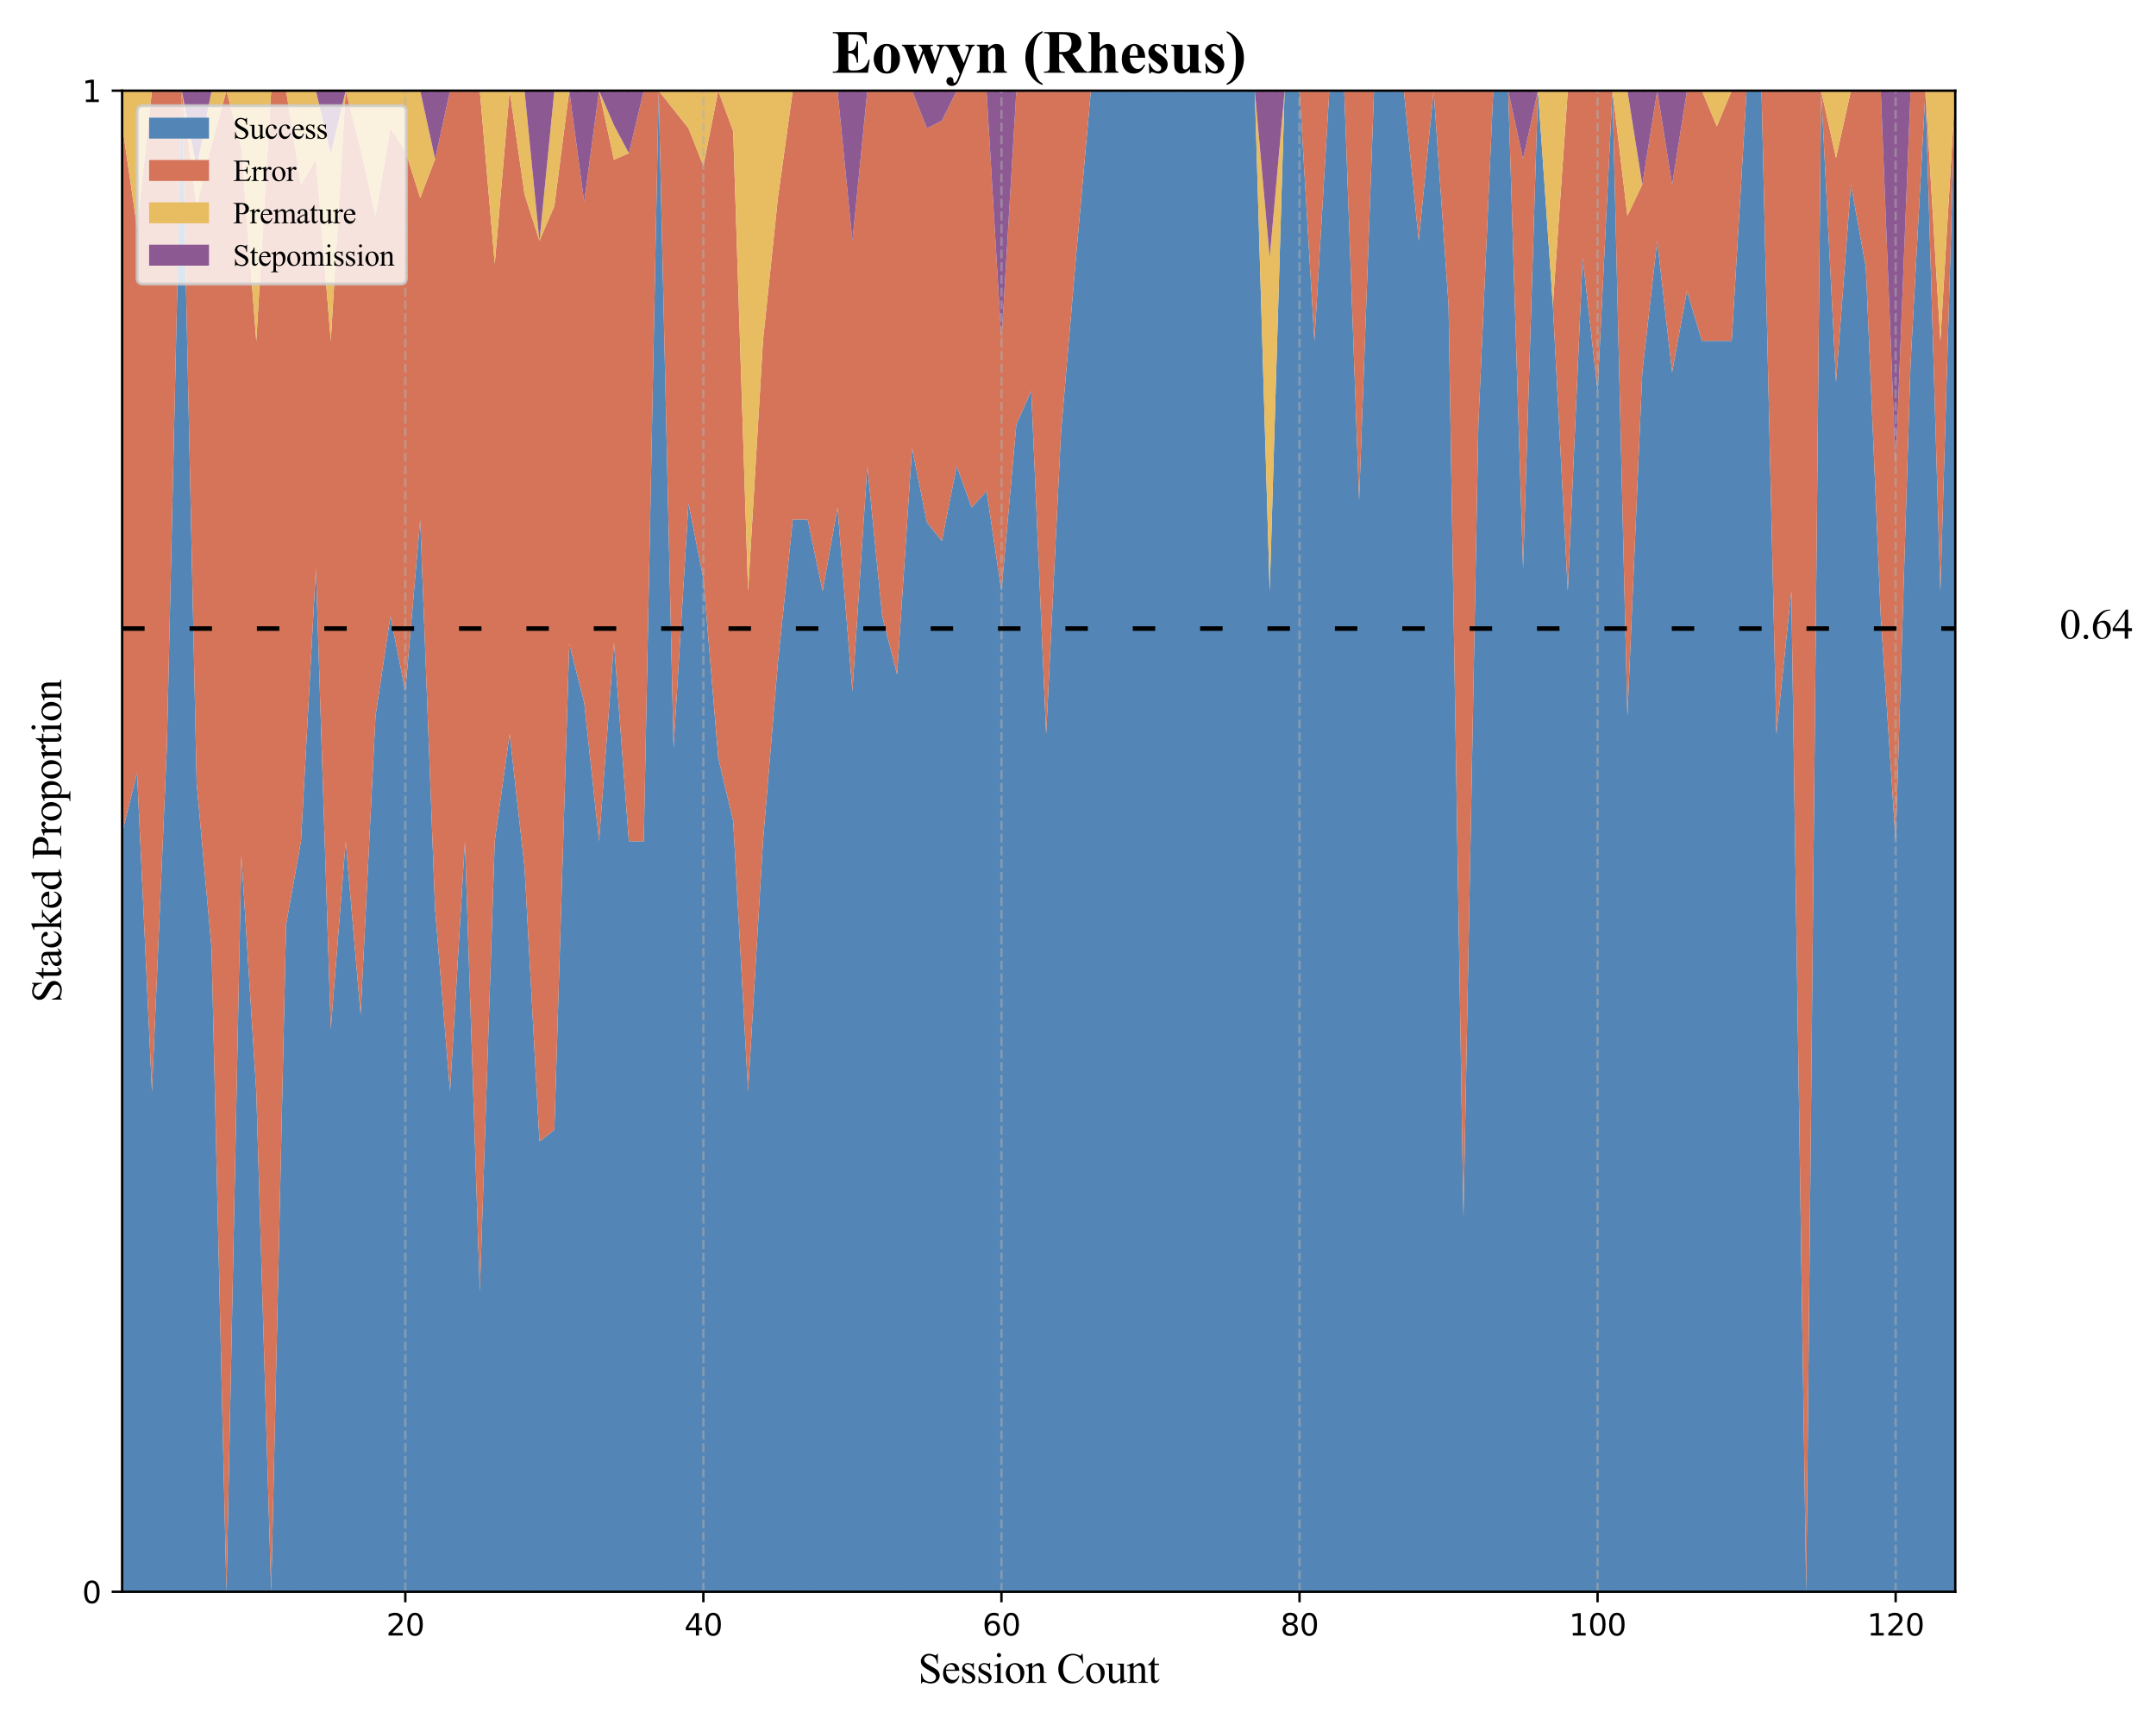 <?xml version="1.0" encoding="utf-8" standalone="no"?>
<!DOCTYPE svg PUBLIC "-//W3C//DTD SVG 1.1//EN"
  "http://www.w3.org/Graphics/SVG/1.1/DTD/svg11.dtd">
<svg xmlns:xlink="http://www.w3.org/1999/xlink" width="720pt" height="576pt" viewBox="0 0 720 576" xmlns="http://www.w3.org/2000/svg" version="1.1">
 <defs>
  <style type="text/css">*{stroke-linejoin: round; stroke-linecap: butt}</style>
 </defs>
 <g id="figure_1">
  <g id="patch_1">
   <path d="M 0 576 
L 720 576 
L 720 0 
L 0 0 
z
" style="fill: #ffffff"/>
  </g>
  <g id="axes_1">
   <g id="patch_2">
    <path d="M 40.79 531.52 
L 652.964 531.52 
L 652.964 30.283 
L 40.79 30.283 
z
" style="fill: #ffffff"/>
   </g>
   <g id="FillBetweenPolyCollection_1">
    <path d="M 40.79 278.021 
L 40.79 531.52 
L 45.767 531.52 
L 50.744 531.52 
L 55.721 531.52 
L 60.698 531.52 
L 65.675 531.52 
L 70.652 531.52 
L 75.629 531.52 
L 80.606 531.52 
L 85.583 531.52 
L 90.56 531.52 
L 95.537 531.52 
L 100.514 531.52 
L 105.491 531.52 
L 110.468 531.52 
L 115.445 531.52 
L 120.422 531.52 
L 125.399 531.52 
L 130.376 531.52 
L 135.353 531.52 
L 140.33 531.52 
L 145.307 531.52 
L 150.285 531.52 
L 155.262 531.52 
L 160.239 531.52 
L 165.216 531.52 
L 170.193 531.52 
L 175.17 531.52 
L 180.147 531.52 
L 185.124 531.52 
L 190.101 531.52 
L 195.078 531.52 
L 200.055 531.52 
L 205.032 531.52 
L 210.009 531.52 
L 214.986 531.52 
L 219.963 531.52 
L 224.94 531.52 
L 229.917 531.52 
L 234.894 531.52 
L 239.871 531.52 
L 244.848 531.52 
L 249.825 531.52 
L 254.802 531.52 
L 259.779 531.52 
L 264.756 531.52 
L 269.733 531.52 
L 274.71 531.52 
L 279.687 531.52 
L 284.664 531.52 
L 289.641 531.52 
L 294.618 531.52 
L 299.595 531.52 
L 304.572 531.52 
L 309.549 531.52 
L 314.526 531.52 
L 319.503 531.52 
L 324.48 531.52 
L 329.457 531.52 
L 334.434 531.52 
L 339.411 531.52 
L 344.388 531.52 
L 349.365 531.52 
L 354.342 531.52 
L 359.32 531.52 
L 364.297 531.52 
L 369.274 531.52 
L 374.251 531.52 
L 379.228 531.52 
L 384.205 531.52 
L 389.182 531.52 
L 394.159 531.52 
L 399.136 531.52 
L 404.113 531.52 
L 409.09 531.52 
L 414.067 531.52 
L 419.044 531.52 
L 424.021 531.52 
L 428.998 531.52 
L 433.975 531.52 
L 438.952 531.52 
L 443.929 531.52 
L 448.906 531.52 
L 453.883 531.52 
L 458.86 531.52 
L 463.837 531.52 
L 468.814 531.52 
L 473.791 531.52 
L 478.768 531.52 
L 483.745 531.52 
L 488.722 531.52 
L 493.699 531.52 
L 498.676 531.52 
L 503.653 531.52 
L 508.63 531.52 
L 513.607 531.52 
L 518.584 531.52 
L 523.561 531.52 
L 528.538 531.52 
L 533.515 531.52 
L 538.492 531.52 
L 543.469 531.52 
L 548.446 531.52 
L 553.423 531.52 
L 558.4 531.52 
L 563.377 531.52 
L 568.355 531.52 
L 573.332 531.52 
L 578.309 531.52 
L 583.286 531.52 
L 588.263 531.52 
L 593.24 531.52 
L 598.217 531.52 
L 603.194 531.52 
L 608.171 531.52 
L 613.148 531.52 
L 618.125 531.52 
L 623.102 531.52 
L 628.079 531.52 
L 633.056 531.52 
L 638.033 531.52 
L 643.01 531.52 
L 647.987 531.52 
L 652.964 531.52 
L 652.964 30.283 
L 652.964 30.283 
L 647.987 197.362 
L 643.01 30.283 
L 638.033 121.417 
L 633.056 280.902 
L 628.079 205.716 
L 623.102 89.252 
L 618.125 61.61 
L 613.148 127.538 
L 608.171 30.283 
L 603.194 531.52 
L 598.217 197.362 
L 593.24 245.099 
L 588.263 30.283 
L 583.286 30.283 
L 578.309 113.823 
L 573.332 113.823 
L 568.355 113.823 
L 563.377 97.115 
L 558.4 124.265 
L 553.423 80.407 
L 548.446 124.265 
L 543.469 239.132 
L 538.492 30.283 
L 533.515 130.53 
L 528.538 85.976 
L 523.561 197.362 
L 518.584 101.888 
L 513.607 30.283 
L 508.63 189.768 
L 503.653 30.283 
L 498.676 30.283 
L 493.699 141.669 
L 488.722 406.211 
L 483.745 101.888 
L 478.768 30.283 
L 473.791 80.407 
L 468.814 30.283 
L 463.837 30.283 
L 458.86 30.283 
L 453.883 166.984 
L 448.906 30.283 
L 443.929 30.283 
L 438.952 113.823 
L 433.975 30.283 
L 428.998 30.283 
L 424.021 197.362 
L 419.044 30.283 
L 414.067 30.283 
L 409.09 30.283 
L 404.113 30.283 
L 399.136 30.283 
L 394.159 30.283 
L 389.182 30.283 
L 384.205 30.283 
L 379.228 30.283 
L 374.251 30.283 
L 369.274 30.283 
L 364.297 30.283 
L 359.32 85.976 
L 354.342 144.201 
L 349.365 245.099 
L 344.388 130.53 
L 339.411 141.669 
L 334.434 197.362 
L 329.457 163.946 
L 324.48 169.516 
L 319.503 155.592 
L 314.526 180.654 
L 309.549 174.389 
L 304.572 149.625 
L 299.595 225.209 
L 294.618 205.716 
L 289.641 155.592 
L 284.664 230.778 
L 279.687 169.516 
L 274.71 197.362 
L 269.733 173.494 
L 264.756 173.494 
L 259.779 221.231 
L 254.802 280.902 
L 249.825 364.441 
L 244.848 274.128 
L 239.871 253.055 
L 234.894 193.185 
L 229.917 168.123 
L 224.94 249.574 
L 219.963 30.283 
L 214.986 280.902 
L 210.009 280.902 
L 205.032 214.646 
L 200.055 280.902 
L 195.078 234.491 
L 190.101 214.949 
L 185.124 377.293 
L 180.147 381.149 
L 175.17 289.544 
L 170.193 245.099 
L 165.216 280.902 
L 160.239 431.273 
L 155.262 280.902 
L 150.285 364.441 
L 145.307 303.685 
L 140.33 173.494 
L 135.353 230.778 
L 130.376 205.716 
L 125.399 239.132 
L 120.422 338.737 
L 115.445 280.902 
L 110.468 343.556 
L 105.491 189.768 
L 100.514 280.902 
L 95.537 308.748 
L 90.56 531.52 
L 85.583 364.441 
L 80.606 285.63 
L 75.629 531.52 
L 70.652 316.704 
L 65.675 261.623 
L 60.698 30.283 
L 55.721 249.574 
L 50.744 364.441 
L 45.767 258.118 
L 40.79 278.021 
z
" clip-path="url(#p4bf8431157)" style="fill: #5386b6"/>
   </g>
   <g id="FillBetweenPolyCollection_2">
    <path d="M 40.79 41.806 
L 40.79 278.021 
L 45.767 258.118 
L 50.744 364.441 
L 55.721 249.574 
L 60.698 30.283 
L 65.675 261.623 
L 70.652 316.704 
L 75.629 531.52 
L 80.606 285.63 
L 85.583 364.441 
L 90.56 531.52 
L 95.537 308.748 
L 100.514 280.902 
L 105.491 189.768 
L 110.468 343.556 
L 115.445 280.902 
L 120.422 338.737 
L 125.399 239.132 
L 130.376 205.716 
L 135.353 230.778 
L 140.33 173.494 
L 145.307 303.685 
L 150.285 364.441 
L 155.262 280.902 
L 160.239 431.273 
L 165.216 280.902 
L 170.193 245.099 
L 175.17 289.544 
L 180.147 381.149 
L 185.124 377.293 
L 190.101 214.949 
L 195.078 234.491 
L 200.055 280.902 
L 205.032 214.646 
L 210.009 280.902 
L 214.986 280.902 
L 219.963 30.283 
L 224.94 249.574 
L 229.917 168.123 
L 234.894 193.185 
L 239.871 253.055 
L 244.848 274.128 
L 249.825 364.441 
L 254.802 280.902 
L 259.779 221.231 
L 264.756 173.494 
L 269.733 173.494 
L 274.71 197.362 
L 279.687 169.516 
L 284.664 230.778 
L 289.641 155.592 
L 294.618 205.716 
L 299.595 225.209 
L 304.572 149.625 
L 309.549 174.389 
L 314.526 180.654 
L 319.503 155.592 
L 324.48 169.516 
L 329.457 163.946 
L 334.434 197.362 
L 339.411 141.669 
L 344.388 130.53 
L 349.365 245.099 
L 354.342 144.201 
L 359.32 85.976 
L 364.297 30.283 
L 369.274 30.283 
L 374.251 30.283 
L 379.228 30.283 
L 384.205 30.283 
L 389.182 30.283 
L 394.159 30.283 
L 399.136 30.283 
L 404.113 30.283 
L 409.09 30.283 
L 414.067 30.283 
L 419.044 30.283 
L 424.021 197.362 
L 428.998 30.283 
L 433.975 30.283 
L 438.952 113.823 
L 443.929 30.283 
L 448.906 30.283 
L 453.883 166.984 
L 458.86 30.283 
L 463.837 30.283 
L 468.814 30.283 
L 473.791 80.407 
L 478.768 30.283 
L 483.745 101.888 
L 488.722 406.211 
L 493.699 141.669 
L 498.676 30.283 
L 503.653 30.283 
L 508.63 189.768 
L 513.607 30.283 
L 518.584 101.888 
L 523.561 197.362 
L 528.538 85.976 
L 533.515 130.53 
L 538.492 30.283 
L 543.469 239.132 
L 548.446 124.265 
L 553.423 80.407 
L 558.4 124.265 
L 563.377 97.115 
L 568.355 113.823 
L 573.332 113.823 
L 578.309 113.823 
L 583.286 30.283 
L 588.263 30.283 
L 593.24 245.099 
L 598.217 197.362 
L 603.194 531.52 
L 608.171 30.283 
L 613.148 127.538 
L 618.125 61.61 
L 623.102 89.252 
L 628.079 205.716 
L 633.056 280.902 
L 638.033 121.417 
L 643.01 30.283 
L 647.987 197.362 
L 652.964 30.283 
L 652.964 30.283 
L 652.964 30.283 
L 647.987 113.823 
L 643.01 30.283 
L 638.033 30.283 
L 633.056 155.592 
L 628.079 30.283 
L 623.102 30.283 
L 618.125 30.283 
L 613.148 52.727 
L 608.171 30.283 
L 603.194 30.283 
L 598.217 30.283 
L 593.24 30.283 
L 588.263 30.283 
L 583.286 30.283 
L 578.309 30.283 
L 573.332 42.217 
L 568.355 30.283 
L 563.377 30.283 
L 558.4 61.61 
L 553.423 30.283 
L 548.446 61.61 
L 543.469 72.053 
L 538.492 30.283 
L 533.515 30.283 
L 528.538 30.283 
L 523.561 30.283 
L 518.584 101.888 
L 513.607 30.283 
L 508.63 53.067 
L 503.653 30.283 
L 498.676 30.283 
L 493.699 30.283 
L 488.722 30.283 
L 483.745 30.283 
L 478.768 30.283 
L 473.791 30.283 
L 468.814 30.283 
L 463.837 30.283 
L 458.86 30.283 
L 453.883 30.283 
L 448.906 30.283 
L 443.929 30.283 
L 438.952 30.283 
L 433.975 30.283 
L 428.998 30.283 
L 424.021 197.362 
L 419.044 30.283 
L 414.067 30.283 
L 409.09 30.283 
L 404.113 30.283 
L 399.136 30.283 
L 394.159 30.283 
L 389.182 30.283 
L 384.205 30.283 
L 379.228 30.283 
L 374.251 30.283 
L 369.274 30.283 
L 364.297 30.283 
L 359.32 30.283 
L 354.342 30.283 
L 349.365 30.283 
L 344.388 30.283 
L 339.411 30.283 
L 334.434 113.823 
L 329.457 30.283 
L 324.48 30.283 
L 319.503 30.283 
L 314.526 40.308 
L 309.549 42.814 
L 304.572 30.283 
L 299.595 30.283 
L 294.618 30.283 
L 289.641 30.283 
L 284.664 80.407 
L 279.687 30.283 
L 274.71 30.283 
L 269.733 30.283 
L 264.756 30.283 
L 259.779 66.086 
L 254.802 113.823 
L 249.825 197.362 
L 244.848 43.83 
L 239.871 30.283 
L 234.894 55.345 
L 229.917 42.814 
L 224.94 36.549 
L 219.963 30.283 
L 214.986 30.283 
L 210.009 51.168 
L 205.032 53.328 
L 200.055 30.283 
L 195.078 67.412 
L 190.101 30.283 
L 185.124 68.84 
L 180.147 80.407 
L 175.17 64.851 
L 170.193 30.283 
L 165.216 88.118 
L 160.239 30.283 
L 155.262 30.283 
L 150.285 30.283 
L 145.307 53.067 
L 140.33 66.086 
L 135.353 50.333 
L 130.376 42.814 
L 125.399 72.053 
L 120.422 49.561 
L 115.445 30.283 
L 110.468 113.823 
L 105.491 53.067 
L 100.514 61.61 
L 95.537 30.283 
L 90.56 30.283 
L 85.583 113.823 
L 80.606 49.198 
L 75.629 30.283 
L 70.652 48.184 
L 65.675 68.84 
L 60.698 30.283 
L 55.721 30.283 
L 50.744 30.283 
L 45.767 75.85 
L 40.79 41.806 
z
" clip-path="url(#p4bf8431157)" style="fill: #d57459"/>
   </g>
   <g id="FillBetweenPolyCollection_3">
    <path d="M 40.79 30.283 
L 40.79 41.806 
L 45.767 75.85 
L 50.744 30.283 
L 55.721 30.283 
L 60.698 30.283 
L 65.675 68.84 
L 70.652 48.184 
L 75.629 30.283 
L 80.606 49.198 
L 85.583 113.823 
L 90.56 30.283 
L 95.537 30.283 
L 100.514 61.61 
L 105.491 53.067 
L 110.468 113.823 
L 115.445 30.283 
L 120.422 49.561 
L 125.399 72.053 
L 130.376 42.814 
L 135.353 50.333 
L 140.33 66.086 
L 145.307 53.067 
L 150.285 30.283 
L 155.262 30.283 
L 160.239 30.283 
L 165.216 88.118 
L 170.193 30.283 
L 175.17 64.851 
L 180.147 80.407 
L 185.124 68.84 
L 190.101 30.283 
L 195.078 67.412 
L 200.055 30.283 
L 205.032 53.328 
L 210.009 51.168 
L 214.986 30.283 
L 219.963 30.283 
L 224.94 36.549 
L 229.917 42.814 
L 234.894 55.345 
L 239.871 30.283 
L 244.848 43.83 
L 249.825 197.362 
L 254.802 113.823 
L 259.779 66.086 
L 264.756 30.283 
L 269.733 30.283 
L 274.71 30.283 
L 279.687 30.283 
L 284.664 80.407 
L 289.641 30.283 
L 294.618 30.283 
L 299.595 30.283 
L 304.572 30.283 
L 309.549 42.814 
L 314.526 40.308 
L 319.503 30.283 
L 324.48 30.283 
L 329.457 30.283 
L 334.434 113.823 
L 339.411 30.283 
L 344.388 30.283 
L 349.365 30.283 
L 354.342 30.283 
L 359.32 30.283 
L 364.297 30.283 
L 369.274 30.283 
L 374.251 30.283 
L 379.228 30.283 
L 384.205 30.283 
L 389.182 30.283 
L 394.159 30.283 
L 399.136 30.283 
L 404.113 30.283 
L 409.09 30.283 
L 414.067 30.283 
L 419.044 30.283 
L 424.021 197.362 
L 428.998 30.283 
L 433.975 30.283 
L 438.952 30.283 
L 443.929 30.283 
L 448.906 30.283 
L 453.883 30.283 
L 458.86 30.283 
L 463.837 30.283 
L 468.814 30.283 
L 473.791 30.283 
L 478.768 30.283 
L 483.745 30.283 
L 488.722 30.283 
L 493.699 30.283 
L 498.676 30.283 
L 503.653 30.283 
L 508.63 53.067 
L 513.607 30.283 
L 518.584 101.888 
L 523.561 30.283 
L 528.538 30.283 
L 533.515 30.283 
L 538.492 30.283 
L 543.469 72.053 
L 548.446 61.61 
L 553.423 30.283 
L 558.4 61.61 
L 563.377 30.283 
L 568.355 30.283 
L 573.332 42.217 
L 578.309 30.283 
L 583.286 30.283 
L 588.263 30.283 
L 593.24 30.283 
L 598.217 30.283 
L 603.194 30.283 
L 608.171 30.283 
L 613.148 52.727 
L 618.125 30.283 
L 623.102 30.283 
L 628.079 30.283 
L 633.056 155.592 
L 638.033 30.283 
L 643.01 30.283 
L 647.987 113.823 
L 652.964 30.283 
L 652.964 30.283 
L 652.964 30.283 
L 647.987 30.283 
L 643.01 30.283 
L 638.033 30.283 
L 633.056 155.592 
L 628.079 30.283 
L 623.102 30.283 
L 618.125 30.283 
L 613.148 30.283 
L 608.171 30.283 
L 603.194 30.283 
L 598.217 30.283 
L 593.24 30.283 
L 588.263 30.283 
L 583.286 30.283 
L 578.309 30.283 
L 573.332 30.283 
L 568.355 30.283 
L 563.377 30.283 
L 558.4 61.61 
L 553.423 30.283 
L 548.446 61.61 
L 543.469 30.283 
L 538.492 30.283 
L 533.515 30.283 
L 528.538 30.283 
L 523.561 30.283 
L 518.584 30.283 
L 513.607 30.283 
L 508.63 53.067 
L 503.653 30.283 
L 498.676 30.283 
L 493.699 30.283 
L 488.722 30.283 
L 483.745 30.283 
L 478.768 30.283 
L 473.791 30.283 
L 468.814 30.283 
L 463.837 30.283 
L 458.86 30.283 
L 453.883 30.283 
L 448.906 30.283 
L 443.929 30.283 
L 438.952 30.283 
L 433.975 30.283 
L 428.998 30.283 
L 424.021 85.976 
L 419.044 30.283 
L 414.067 30.283 
L 409.09 30.283 
L 404.113 30.283 
L 399.136 30.283 
L 394.159 30.283 
L 389.182 30.283 
L 384.205 30.283 
L 379.228 30.283 
L 374.251 30.283 
L 369.274 30.283 
L 364.297 30.283 
L 359.32 30.283 
L 354.342 30.283 
L 349.365 30.283 
L 344.388 30.283 
L 339.411 30.283 
L 334.434 113.823 
L 329.457 30.283 
L 324.48 30.283 
L 319.503 30.283 
L 314.526 40.308 
L 309.549 42.814 
L 304.572 30.283 
L 299.595 30.283 
L 294.618 30.283 
L 289.641 30.283 
L 284.664 80.407 
L 279.687 30.283 
L 274.71 30.283 
L 269.733 30.283 
L 264.756 30.283 
L 259.779 30.283 
L 254.802 30.283 
L 249.825 30.283 
L 244.848 30.283 
L 239.871 30.283 
L 234.894 30.283 
L 229.917 30.283 
L 224.94 30.283 
L 219.963 30.283 
L 214.986 30.283 
L 210.009 51.168 
L 205.032 41.806 
L 200.055 30.283 
L 195.078 67.412 
L 190.101 30.283 
L 185.124 30.283 
L 180.147 80.407 
L 175.17 30.283 
L 170.193 30.283 
L 165.216 30.283 
L 160.239 30.283 
L 155.262 30.283 
L 150.285 30.283 
L 145.307 53.067 
L 140.33 30.283 
L 135.353 30.283 
L 130.376 30.283 
L 125.399 30.283 
L 120.422 30.283 
L 115.445 30.283 
L 110.468 51.168 
L 105.491 30.283 
L 100.514 30.283 
L 95.537 30.283 
L 90.56 30.283 
L 85.583 30.283 
L 80.606 30.283 
L 75.629 30.283 
L 70.652 30.283 
L 65.675 55.988 
L 60.698 30.283 
L 55.721 30.283 
L 50.744 30.283 
L 45.767 30.283 
L 40.79 30.283 
z
" clip-path="url(#p4bf8431157)" style="fill: #e8bc60"/>
   </g>
   <g id="FillBetweenPolyCollection_4">
    <path d="M 40.79 30.283 
L 40.79 30.283 
L 45.767 30.283 
L 50.744 30.283 
L 55.721 30.283 
L 60.698 30.283 
L 65.675 55.988 
L 70.652 30.283 
L 75.629 30.283 
L 80.606 30.283 
L 85.583 30.283 
L 90.56 30.283 
L 95.537 30.283 
L 100.514 30.283 
L 105.491 30.283 
L 110.468 51.168 
L 115.445 30.283 
L 120.422 30.283 
L 125.399 30.283 
L 130.376 30.283 
L 135.353 30.283 
L 140.33 30.283 
L 145.307 53.067 
L 150.285 30.283 
L 155.262 30.283 
L 160.239 30.283 
L 165.216 30.283 
L 170.193 30.283 
L 175.17 30.283 
L 180.147 80.407 
L 185.124 30.283 
L 190.101 30.283 
L 195.078 67.412 
L 200.055 30.283 
L 205.032 41.806 
L 210.009 51.168 
L 214.986 30.283 
L 219.963 30.283 
L 224.94 30.283 
L 229.917 30.283 
L 234.894 30.283 
L 239.871 30.283 
L 244.848 30.283 
L 249.825 30.283 
L 254.802 30.283 
L 259.779 30.283 
L 264.756 30.283 
L 269.733 30.283 
L 274.71 30.283 
L 279.687 30.283 
L 284.664 80.407 
L 289.641 30.283 
L 294.618 30.283 
L 299.595 30.283 
L 304.572 30.283 
L 309.549 42.814 
L 314.526 40.308 
L 319.503 30.283 
L 324.48 30.283 
L 329.457 30.283 
L 334.434 113.823 
L 339.411 30.283 
L 344.388 30.283 
L 349.365 30.283 
L 354.342 30.283 
L 359.32 30.283 
L 364.297 30.283 
L 369.274 30.283 
L 374.251 30.283 
L 379.228 30.283 
L 384.205 30.283 
L 389.182 30.283 
L 394.159 30.283 
L 399.136 30.283 
L 404.113 30.283 
L 409.09 30.283 
L 414.067 30.283 
L 419.044 30.283 
L 424.021 85.976 
L 428.998 30.283 
L 433.975 30.283 
L 438.952 30.283 
L 443.929 30.283 
L 448.906 30.283 
L 453.883 30.283 
L 458.86 30.283 
L 463.837 30.283 
L 468.814 30.283 
L 473.791 30.283 
L 478.768 30.283 
L 483.745 30.283 
L 488.722 30.283 
L 493.699 30.283 
L 498.676 30.283 
L 503.653 30.283 
L 508.63 53.067 
L 513.607 30.283 
L 518.584 30.283 
L 523.561 30.283 
L 528.538 30.283 
L 533.515 30.283 
L 538.492 30.283 
L 543.469 30.283 
L 548.446 61.61 
L 553.423 30.283 
L 558.4 61.61 
L 563.377 30.283 
L 568.355 30.283 
L 573.332 30.283 
L 578.309 30.283 
L 583.286 30.283 
L 588.263 30.283 
L 593.24 30.283 
L 598.217 30.283 
L 603.194 30.283 
L 608.171 30.283 
L 613.148 30.283 
L 618.125 30.283 
L 623.102 30.283 
L 628.079 30.283 
L 633.056 155.592 
L 638.033 30.283 
L 643.01 30.283 
L 647.987 30.283 
L 652.964 30.283 
L 652.964 30.283 
L 652.964 30.283 
L 647.987 30.283 
L 643.01 30.283 
L 638.033 30.283 
L 633.056 30.283 
L 628.079 30.283 
L 623.102 30.283 
L 618.125 30.283 
L 613.148 30.283 
L 608.171 30.283 
L 603.194 30.283 
L 598.217 30.283 
L 593.24 30.283 
L 588.263 30.283 
L 583.286 30.283 
L 578.309 30.283 
L 573.332 30.283 
L 568.355 30.283 
L 563.377 30.283 
L 558.4 30.283 
L 553.423 30.283 
L 548.446 30.283 
L 543.469 30.283 
L 538.492 30.283 
L 533.515 30.283 
L 528.538 30.283 
L 523.561 30.283 
L 518.584 30.283 
L 513.607 30.283 
L 508.63 30.283 
L 503.653 30.283 
L 498.676 30.283 
L 493.699 30.283 
L 488.722 30.283 
L 483.745 30.283 
L 478.768 30.283 
L 473.791 30.283 
L 468.814 30.283 
L 463.837 30.283 
L 458.86 30.283 
L 453.883 30.283 
L 448.906 30.283 
L 443.929 30.283 
L 438.952 30.283 
L 433.975 30.283 
L 428.998 30.283 
L 424.021 30.283 
L 419.044 30.283 
L 414.067 30.283 
L 409.09 30.283 
L 404.113 30.283 
L 399.136 30.283 
L 394.159 30.283 
L 389.182 30.283 
L 384.205 30.283 
L 379.228 30.283 
L 374.251 30.283 
L 369.274 30.283 
L 364.297 30.283 
L 359.32 30.283 
L 354.342 30.283 
L 349.365 30.283 
L 344.388 30.283 
L 339.411 30.283 
L 334.434 30.283 
L 329.457 30.283 
L 324.48 30.283 
L 319.503 30.283 
L 314.526 30.283 
L 309.549 30.283 
L 304.572 30.283 
L 299.595 30.283 
L 294.618 30.283 
L 289.641 30.283 
L 284.664 30.283 
L 279.687 30.283 
L 274.71 30.283 
L 269.733 30.283 
L 264.756 30.283 
L 259.779 30.283 
L 254.802 30.283 
L 249.825 30.283 
L 244.848 30.283 
L 239.871 30.283 
L 234.894 30.283 
L 229.917 30.283 
L 224.94 30.283 
L 219.963 30.283 
L 214.986 30.283 
L 210.009 30.283 
L 205.032 30.283 
L 200.055 30.283 
L 195.078 30.283 
L 190.101 30.283 
L 185.124 30.283 
L 180.147 30.283 
L 175.17 30.283 
L 170.193 30.283 
L 165.216 30.283 
L 160.239 30.283 
L 155.262 30.283 
L 150.285 30.283 
L 145.307 30.283 
L 140.33 30.283 
L 135.353 30.283 
L 130.376 30.283 
L 125.399 30.283 
L 120.422 30.283 
L 115.445 30.283 
L 110.468 30.283 
L 105.491 30.283 
L 100.514 30.283 
L 95.537 30.283 
L 90.56 30.283 
L 85.583 30.283 
L 80.606 30.283 
L 75.629 30.283 
L 70.652 30.283 
L 65.675 30.283 
L 60.698 30.283 
L 55.721 30.283 
L 50.744 30.283 
L 45.767 30.283 
L 40.79 30.283 
z
" clip-path="url(#p4bf8431157)" style="fill: #8d5993"/>
   </g>
   <g id="matplotlib.axis_1">
    <g id="xtick_1">
     <g id="line2d_1">
      <path d="M 135.353 531.52 
L 135.353 30.283 
" clip-path="url(#p4bf8431157)" style="fill: none; stroke-dasharray: 2.96,1.28; stroke-dashoffset: 0; stroke: #b0b0b0; stroke-opacity: 0.5; stroke-width: 0.8"/>
     </g>
     <g id="line2d_2">
      <defs>
       <path id="ma78d330c2d" d="M 0 0 
L 0 3.5 
" style="stroke: #000000; stroke-width: 0.8"/>
      </defs>
      <g>
       <use xlink:href="#ma78d330c2d" x="135.353" y="531.52" style="stroke: #000000; stroke-width: 0.8"/>
      </g>
     </g>
     <g id="text_1">
      <!-- 20 -->
      <g transform="translate(128.991 546.118) scale(0.1 -0.1)">
       <defs>
        <path id="DejaVuSans-32" d="M 1228 531 
L 3431 531 
L 3431 0 
L 469 0 
L 469 531 
Q 828 903 1448 1529 
Q 2069 2156 2228 2338 
Q 2531 2678 2651 2914 
Q 2772 3150 2772 3378 
Q 2772 3750 2511 3984 
Q 2250 4219 1831 4219 
Q 1534 4219 1204 4116 
Q 875 4013 500 3803 
L 500 4441 
Q 881 4594 1212 4672 
Q 1544 4750 1819 4750 
Q 2544 4750 2975 4387 
Q 3406 4025 3406 3419 
Q 3406 3131 3298 2873 
Q 3191 2616 2906 2266 
Q 2828 2175 2409 1742 
Q 1991 1309 1228 531 
z
" transform="scale(0.016)"/>
        <path id="DejaVuSans-30" d="M 2034 4250 
Q 1547 4250 1301 3770 
Q 1056 3291 1056 2328 
Q 1056 1369 1301 889 
Q 1547 409 2034 409 
Q 2525 409 2770 889 
Q 3016 1369 3016 2328 
Q 3016 3291 2770 3770 
Q 2525 4250 2034 4250 
z
M 2034 4750 
Q 2819 4750 3233 4129 
Q 3647 3509 3647 2328 
Q 3647 1150 3233 529 
Q 2819 -91 2034 -91 
Q 1250 -91 836 529 
Q 422 1150 422 2328 
Q 422 3509 836 4129 
Q 1250 4750 2034 4750 
z
" transform="scale(0.016)"/>
       </defs>
       <use xlink:href="#DejaVuSans-32"/>
       <use xlink:href="#DejaVuSans-30" transform="translate(63.623 0)"/>
      </g>
     </g>
    </g>
    <g id="xtick_2">
     <g id="line2d_3">
      <path d="M 234.894 531.52 
L 234.894 30.283 
" clip-path="url(#p4bf8431157)" style="fill: none; stroke-dasharray: 2.96,1.28; stroke-dashoffset: 0; stroke: #b0b0b0; stroke-opacity: 0.5; stroke-width: 0.8"/>
     </g>
     <g id="line2d_4">
      <g>
       <use xlink:href="#ma78d330c2d" x="234.894" y="531.52" style="stroke: #000000; stroke-width: 0.8"/>
      </g>
     </g>
     <g id="text_2">
      <!-- 40 -->
      <g transform="translate(228.531 546.118) scale(0.1 -0.1)">
       <defs>
        <path id="DejaVuSans-34" d="M 2419 4116 
L 825 1625 
L 2419 1625 
L 2419 4116 
z
M 2253 4666 
L 3047 4666 
L 3047 1625 
L 3713 1625 
L 3713 1100 
L 3047 1100 
L 3047 0 
L 2419 0 
L 2419 1100 
L 313 1100 
L 313 1709 
L 2253 4666 
z
" transform="scale(0.016)"/>
       </defs>
       <use xlink:href="#DejaVuSans-34"/>
       <use xlink:href="#DejaVuSans-30" transform="translate(63.623 0)"/>
      </g>
     </g>
    </g>
    <g id="xtick_3">
     <g id="line2d_5">
      <path d="M 334.434 531.52 
L 334.434 30.283 
" clip-path="url(#p4bf8431157)" style="fill: none; stroke-dasharray: 2.96,1.28; stroke-dashoffset: 0; stroke: #b0b0b0; stroke-opacity: 0.5; stroke-width: 0.8"/>
     </g>
     <g id="line2d_6">
      <g>
       <use xlink:href="#ma78d330c2d" x="334.434" y="531.52" style="stroke: #000000; stroke-width: 0.8"/>
      </g>
     </g>
     <g id="text_3">
      <!-- 60 -->
      <g transform="translate(328.072 546.118) scale(0.1 -0.1)">
       <defs>
        <path id="DejaVuSans-36" d="M 2113 2584 
Q 1688 2584 1439 2293 
Q 1191 2003 1191 1497 
Q 1191 994 1439 701 
Q 1688 409 2113 409 
Q 2538 409 2786 701 
Q 3034 994 3034 1497 
Q 3034 2003 2786 2293 
Q 2538 2584 2113 2584 
z
M 3366 4563 
L 3366 3988 
Q 3128 4100 2886 4159 
Q 2644 4219 2406 4219 
Q 1781 4219 1451 3797 
Q 1122 3375 1075 2522 
Q 1259 2794 1537 2939 
Q 1816 3084 2150 3084 
Q 2853 3084 3261 2657 
Q 3669 2231 3669 1497 
Q 3669 778 3244 343 
Q 2819 -91 2113 -91 
Q 1303 -91 875 529 
Q 447 1150 447 2328 
Q 447 3434 972 4092 
Q 1497 4750 2381 4750 
Q 2619 4750 2861 4703 
Q 3103 4656 3366 4563 
z
" transform="scale(0.016)"/>
       </defs>
       <use xlink:href="#DejaVuSans-36"/>
       <use xlink:href="#DejaVuSans-30" transform="translate(63.623 0)"/>
      </g>
     </g>
    </g>
    <g id="xtick_4">
     <g id="line2d_7">
      <path d="M 433.975 531.52 
L 433.975 30.283 
" clip-path="url(#p4bf8431157)" style="fill: none; stroke-dasharray: 2.96,1.28; stroke-dashoffset: 0; stroke: #b0b0b0; stroke-opacity: 0.5; stroke-width: 0.8"/>
     </g>
     <g id="line2d_8">
      <g>
       <use xlink:href="#ma78d330c2d" x="433.975" y="531.52" style="stroke: #000000; stroke-width: 0.8"/>
      </g>
     </g>
     <g id="text_4">
      <!-- 80 -->
      <g transform="translate(427.612 546.118) scale(0.1 -0.1)">
       <defs>
        <path id="DejaVuSans-38" d="M 2034 2216 
Q 1584 2216 1326 1975 
Q 1069 1734 1069 1313 
Q 1069 891 1326 650 
Q 1584 409 2034 409 
Q 2484 409 2743 651 
Q 3003 894 3003 1313 
Q 3003 1734 2745 1975 
Q 2488 2216 2034 2216 
z
M 1403 2484 
Q 997 2584 770 2862 
Q 544 3141 544 3541 
Q 544 4100 942 4425 
Q 1341 4750 2034 4750 
Q 2731 4750 3128 4425 
Q 3525 4100 3525 3541 
Q 3525 3141 3298 2862 
Q 3072 2584 2669 2484 
Q 3125 2378 3379 2068 
Q 3634 1759 3634 1313 
Q 3634 634 3220 271 
Q 2806 -91 2034 -91 
Q 1263 -91 848 271 
Q 434 634 434 1313 
Q 434 1759 690 2068 
Q 947 2378 1403 2484 
z
M 1172 3481 
Q 1172 3119 1398 2916 
Q 1625 2713 2034 2713 
Q 2441 2713 2670 2916 
Q 2900 3119 2900 3481 
Q 2900 3844 2670 4047 
Q 2441 4250 2034 4250 
Q 1625 4250 1398 4047 
Q 1172 3844 1172 3481 
z
" transform="scale(0.016)"/>
       </defs>
       <use xlink:href="#DejaVuSans-38"/>
       <use xlink:href="#DejaVuSans-30" transform="translate(63.623 0)"/>
      </g>
     </g>
    </g>
    <g id="xtick_5">
     <g id="line2d_9">
      <path d="M 533.515 531.52 
L 533.515 30.283 
" clip-path="url(#p4bf8431157)" style="fill: none; stroke-dasharray: 2.96,1.28; stroke-dashoffset: 0; stroke: #b0b0b0; stroke-opacity: 0.5; stroke-width: 0.8"/>
     </g>
     <g id="line2d_10">
      <g>
       <use xlink:href="#ma78d330c2d" x="533.515" y="531.52" style="stroke: #000000; stroke-width: 0.8"/>
      </g>
     </g>
     <g id="text_5">
      <!-- 100 -->
      <g transform="translate(523.972 546.118) scale(0.1 -0.1)">
       <defs>
        <path id="DejaVuSans-31" d="M 794 531 
L 1825 531 
L 1825 4091 
L 703 3866 
L 703 4441 
L 1819 4666 
L 2450 4666 
L 2450 531 
L 3481 531 
L 3481 0 
L 794 0 
L 794 531 
z
" transform="scale(0.016)"/>
       </defs>
       <use xlink:href="#DejaVuSans-31"/>
       <use xlink:href="#DejaVuSans-30" transform="translate(63.623 0)"/>
       <use xlink:href="#DejaVuSans-30" transform="translate(127.246 0)"/>
      </g>
     </g>
    </g>
    <g id="xtick_6">
     <g id="line2d_11">
      <path d="M 633.056 531.52 
L 633.056 30.283 
" clip-path="url(#p4bf8431157)" style="fill: none; stroke-dasharray: 2.96,1.28; stroke-dashoffset: 0; stroke: #b0b0b0; stroke-opacity: 0.5; stroke-width: 0.8"/>
     </g>
     <g id="line2d_12">
      <g>
       <use xlink:href="#ma78d330c2d" x="633.056" y="531.52" style="stroke: #000000; stroke-width: 0.8"/>
      </g>
     </g>
     <g id="text_6">
      <!-- 120 -->
      <g transform="translate(623.512 546.118) scale(0.1 -0.1)">
       <use xlink:href="#DejaVuSans-31"/>
       <use xlink:href="#DejaVuSans-32" transform="translate(63.623 0)"/>
       <use xlink:href="#DejaVuSans-30" transform="translate(127.246 0)"/>
      </g>
     </g>
    </g>
    <g id="text_7">
     <!-- Session Count -->
     <g transform="translate(306.619 561.919) scale(0.14 -0.14)">
      <defs>
       <path id="TimesNewRomanPSMT-53" d="M 2934 4334 
L 2934 2869 
L 2819 2869 
Q 2763 3291 2617 3541 
Q 2472 3791 2203 3937 
Q 1934 4084 1647 4084 
Q 1322 4084 1109 3886 
Q 897 3688 897 3434 
Q 897 3241 1031 3081 
Q 1225 2847 1953 2456 
Q 2547 2138 2764 1967 
Q 2981 1797 3098 1565 
Q 3216 1334 3216 1081 
Q 3216 600 2842 251 
Q 2469 -97 1881 -97 
Q 1697 -97 1534 -69 
Q 1438 -53 1133 45 
Q 828 144 747 144 
Q 669 144 623 97 
Q 578 50 556 -97 
L 441 -97 
L 441 1356 
L 556 1356 
Q 638 900 775 673 
Q 913 447 1195 297 
Q 1478 147 1816 147 
Q 2206 147 2432 353 
Q 2659 559 2659 841 
Q 2659 997 2573 1156 
Q 2488 1316 2306 1453 
Q 2184 1547 1640 1851 
Q 1097 2156 867 2337 
Q 638 2519 519 2737 
Q 400 2956 400 3219 
Q 400 3675 750 4004 
Q 1100 4334 1641 4334 
Q 1978 4334 2356 4169 
Q 2531 4091 2603 4091 
Q 2684 4091 2736 4139 
Q 2788 4188 2819 4334 
L 2934 4334 
z
" transform="scale(0.016)"/>
       <path id="TimesNewRomanPSMT-65" d="M 681 1784 
Q 678 1147 991 784 
Q 1303 422 1725 422 
Q 2006 422 2214 576 
Q 2422 731 2563 1106 
L 2659 1044 
Q 2594 616 2278 264 
Q 1963 -88 1488 -88 
Q 972 -88 605 314 
Q 238 716 238 1394 
Q 238 2128 614 2539 
Q 991 2950 1559 2950 
Q 2041 2950 2350 2633 
Q 2659 2316 2659 1784 
L 681 1784 
z
M 681 1966 
L 2006 1966 
Q 1991 2241 1941 2353 
Q 1863 2528 1708 2628 
Q 1553 2728 1384 2728 
Q 1125 2728 920 2526 
Q 716 2325 681 1966 
z
" transform="scale(0.016)"/>
       <path id="TimesNewRomanPSMT-73" d="M 2050 2947 
L 2050 1972 
L 1947 1972 
Q 1828 2431 1642 2597 
Q 1456 2763 1169 2763 
Q 950 2763 815 2647 
Q 681 2531 681 2391 
Q 681 2216 781 2091 
Q 878 1963 1175 1819 
L 1631 1597 
Q 2266 1288 2266 781 
Q 2266 391 1970 151 
Q 1675 -88 1309 -88 
Q 1047 -88 709 6 
Q 606 38 541 38 
Q 469 38 428 -44 
L 325 -44 
L 325 978 
L 428 978 
Q 516 541 762 319 
Q 1009 97 1316 97 
Q 1531 97 1667 223 
Q 1803 350 1803 528 
Q 1803 744 1651 891 
Q 1500 1038 1047 1263 
Q 594 1488 453 1669 
Q 313 1847 313 2119 
Q 313 2472 555 2709 
Q 797 2947 1181 2947 
Q 1350 2947 1591 2875 
Q 1750 2828 1803 2828 
Q 1853 2828 1881 2850 
Q 1909 2872 1947 2947 
L 2050 2947 
z
" transform="scale(0.016)"/>
       <path id="TimesNewRomanPSMT-69" d="M 928 4444 
Q 1059 4444 1151 4351 
Q 1244 4259 1244 4128 
Q 1244 3997 1151 3903 
Q 1059 3809 928 3809 
Q 797 3809 703 3903 
Q 609 3997 609 4128 
Q 609 4259 701 4351 
Q 794 4444 928 4444 
z
M 1188 2947 
L 1188 647 
Q 1188 378 1227 289 
Q 1266 200 1342 156 
Q 1419 113 1622 113 
L 1622 0 
L 231 0 
L 231 113 
Q 441 113 512 153 
Q 584 194 626 287 
Q 669 381 669 647 
L 669 1750 
Q 669 2216 641 2353 
Q 619 2453 572 2492 
Q 525 2531 444 2531 
Q 356 2531 231 2484 
L 188 2597 
L 1050 2947 
L 1188 2947 
z
" transform="scale(0.016)"/>
       <path id="TimesNewRomanPSMT-6f" d="M 1600 2947 
Q 2250 2947 2644 2453 
Q 2978 2031 2978 1484 
Q 2978 1100 2793 706 
Q 2609 313 2286 112 
Q 1963 -88 1566 -88 
Q 919 -88 538 428 
Q 216 863 216 1403 
Q 216 1797 411 2186 
Q 606 2575 925 2761 
Q 1244 2947 1600 2947 
z
M 1503 2744 
Q 1338 2744 1170 2645 
Q 1003 2547 900 2300 
Q 797 2053 797 1666 
Q 797 1041 1045 587 
Q 1294 134 1700 134 
Q 2003 134 2200 384 
Q 2397 634 2397 1244 
Q 2397 2006 2069 2444 
Q 1847 2744 1503 2744 
z
" transform="scale(0.016)"/>
       <path id="TimesNewRomanPSMT-6e" d="M 1034 2341 
Q 1538 2947 1994 2947 
Q 2228 2947 2397 2830 
Q 2566 2713 2666 2444 
Q 2734 2256 2734 1869 
L 2734 647 
Q 2734 375 2778 278 
Q 2813 200 2889 156 
Q 2966 113 3172 113 
L 3172 0 
L 1756 0 
L 1756 113 
L 1816 113 
Q 2016 113 2095 173 
Q 2175 234 2206 353 
Q 2219 400 2219 647 
L 2219 1819 
Q 2219 2209 2117 2386 
Q 2016 2563 1775 2563 
Q 1403 2563 1034 2156 
L 1034 647 
Q 1034 356 1069 288 
Q 1113 197 1189 155 
Q 1266 113 1500 113 
L 1500 0 
L 84 0 
L 84 113 
L 147 113 
Q 366 113 442 223 
Q 519 334 519 647 
L 519 1709 
Q 519 2225 495 2337 
Q 472 2450 423 2490 
Q 375 2531 294 2531 
Q 206 2531 84 2484 
L 38 2597 
L 900 2947 
L 1034 2947 
L 1034 2341 
z
" transform="scale(0.016)"/>
       <path id="TimesNewRomanPSMT-20" transform="scale(0.016)"/>
       <path id="TimesNewRomanPSMT-43" d="M 3853 4334 
L 3950 2894 
L 3853 2894 
Q 3659 3541 3300 3825 
Q 2941 4109 2438 4109 
Q 2016 4109 1675 3895 
Q 1334 3681 1139 3212 
Q 944 2744 944 2047 
Q 944 1472 1128 1050 
Q 1313 628 1683 403 
Q 2053 178 2528 178 
Q 2941 178 3256 354 
Q 3572 531 3950 1056 
L 4047 994 
Q 3728 428 3303 165 
Q 2878 -97 2294 -97 
Q 1241 -97 663 684 
Q 231 1266 231 2053 
Q 231 2688 515 3219 
Q 800 3750 1298 4042 
Q 1797 4334 2388 4334 
Q 2847 4334 3294 4109 
Q 3425 4041 3481 4041 
Q 3566 4041 3628 4100 
Q 3709 4184 3744 4334 
L 3853 4334 
z
" transform="scale(0.016)"/>
       <path id="TimesNewRomanPSMT-75" d="M 2709 2863 
L 2709 1128 
Q 2709 631 2732 520 
Q 2756 409 2807 365 
Q 2859 322 2928 322 
Q 3025 322 3147 375 
L 3191 266 
L 2334 -88 
L 2194 -88 
L 2194 519 
Q 1825 119 1631 15 
Q 1438 -88 1222 -88 
Q 981 -88 804 51 
Q 628 191 559 409 
Q 491 628 491 1028 
L 491 2306 
Q 491 2509 447 2587 
Q 403 2666 317 2708 
Q 231 2750 6 2747 
L 6 2863 
L 1009 2863 
L 1009 947 
Q 1009 547 1148 422 
Q 1288 297 1484 297 
Q 1619 297 1789 381 
Q 1959 466 2194 703 
L 2194 2325 
Q 2194 2569 2105 2655 
Q 2016 2741 1734 2747 
L 1734 2863 
L 2709 2863 
z
" transform="scale(0.016)"/>
       <path id="TimesNewRomanPSMT-74" d="M 1031 3803 
L 1031 2863 
L 1700 2863 
L 1700 2644 
L 1031 2644 
L 1031 788 
Q 1031 509 1111 412 
Q 1191 316 1316 316 
Q 1419 316 1516 380 
Q 1613 444 1666 569 
L 1788 569 
Q 1678 263 1478 108 
Q 1278 -47 1066 -47 
Q 922 -47 784 33 
Q 647 113 581 261 
Q 516 409 516 719 
L 516 2644 
L 63 2644 
L 63 2747 
Q 234 2816 414 2980 
Q 594 3144 734 3369 
Q 806 3488 934 3803 
L 1031 3803 
z
" transform="scale(0.016)"/>
      </defs>
      <use xlink:href="#TimesNewRomanPSMT-53"/>
      <use xlink:href="#TimesNewRomanPSMT-65" transform="translate(55.615 0)"/>
      <use xlink:href="#TimesNewRomanPSMT-73" transform="translate(100 0)"/>
      <use xlink:href="#TimesNewRomanPSMT-73" transform="translate(138.916 0)"/>
      <use xlink:href="#TimesNewRomanPSMT-69" transform="translate(177.832 0)"/>
      <use xlink:href="#TimesNewRomanPSMT-6f" transform="translate(205.615 0)"/>
      <use xlink:href="#TimesNewRomanPSMT-6e" transform="translate(255.615 0)"/>
      <use xlink:href="#TimesNewRomanPSMT-20" transform="translate(305.615 0)"/>
      <use xlink:href="#TimesNewRomanPSMT-43" transform="translate(330.615 0)"/>
      <use xlink:href="#TimesNewRomanPSMT-6f" transform="translate(397.314 0)"/>
      <use xlink:href="#TimesNewRomanPSMT-75" transform="translate(447.314 0)"/>
      <use xlink:href="#TimesNewRomanPSMT-6e" transform="translate(497.314 0)"/>
      <use xlink:href="#TimesNewRomanPSMT-74" transform="translate(547.314 0)"/>
     </g>
    </g>
   </g>
   <g id="matplotlib.axis_2">
    <g id="ytick_1">
     <g id="line2d_13">
      <path d="M 40.79 531.52 
L 652.964 531.52 
" clip-path="url(#p4bf8431157)" style="fill: none; stroke-dasharray: 2.96,1.28; stroke-dashoffset: 0; stroke: #b0b0b0; stroke-opacity: 0.5; stroke-width: 0.8"/>
     </g>
     <g id="line2d_14">
      <defs>
       <path id="mb29b571c43" d="M 0 0 
L -3.5 0 
" style="stroke: #000000; stroke-width: 0.8"/>
      </defs>
      <g>
       <use xlink:href="#mb29b571c43" x="40.79" y="531.52" style="stroke: #000000; stroke-width: 0.8"/>
      </g>
     </g>
     <g id="text_8">
      <!-- 0 -->
      <g transform="translate(27.427 535.319) scale(0.1 -0.1)">
       <use xlink:href="#DejaVuSans-30"/>
      </g>
     </g>
    </g>
    <g id="ytick_2">
     <g id="line2d_15">
      <path d="M 40.79 30.283 
L 652.964 30.283 
" clip-path="url(#p4bf8431157)" style="fill: none; stroke-dasharray: 2.96,1.28; stroke-dashoffset: 0; stroke: #b0b0b0; stroke-opacity: 0.5; stroke-width: 0.8"/>
     </g>
     <g id="line2d_16">
      <g>
       <use xlink:href="#mb29b571c43" x="40.79" y="30.283" style="stroke: #000000; stroke-width: 0.8"/>
      </g>
     </g>
     <g id="text_9">
      <!-- 1 -->
      <g transform="translate(27.427 34.082) scale(0.1 -0.1)">
       <use xlink:href="#DejaVuSans-31"/>
      </g>
     </g>
    </g>
    <g id="text_10">
     <!-- Stacked Proportion -->
     <g transform="translate(20.433 334.755) rotate(-90) scale(0.14 -0.14)">
      <defs>
       <path id="TimesNewRomanPSMT-61" d="M 1822 413 
Q 1381 72 1269 19 
Q 1100 -59 909 -59 
Q 613 -59 420 144 
Q 228 347 228 678 
Q 228 888 322 1041 
Q 450 1253 767 1440 
Q 1084 1628 1822 1897 
L 1822 2009 
Q 1822 2438 1686 2597 
Q 1550 2756 1291 2756 
Q 1094 2756 978 2650 
Q 859 2544 859 2406 
L 866 2225 
Q 866 2081 792 2003 
Q 719 1925 600 1925 
Q 484 1925 411 2006 
Q 338 2088 338 2228 
Q 338 2497 613 2722 
Q 888 2947 1384 2947 
Q 1766 2947 2009 2819 
Q 2194 2722 2281 2516 
Q 2338 2381 2338 1966 
L 2338 994 
Q 2338 584 2353 492 
Q 2369 400 2405 369 
Q 2441 338 2488 338 
Q 2538 338 2575 359 
Q 2641 400 2828 588 
L 2828 413 
Q 2478 -56 2159 -56 
Q 2006 -56 1915 50 
Q 1825 156 1822 413 
z
M 1822 616 
L 1822 1706 
Q 1350 1519 1213 1441 
Q 966 1303 859 1153 
Q 753 1003 753 825 
Q 753 600 887 451 
Q 1022 303 1197 303 
Q 1434 303 1822 616 
z
" transform="scale(0.016)"/>
       <path id="TimesNewRomanPSMT-63" d="M 2631 1088 
Q 2516 522 2178 217 
Q 1841 -88 1431 -88 
Q 944 -88 581 321 
Q 219 731 219 1428 
Q 219 2103 620 2525 
Q 1022 2947 1584 2947 
Q 2006 2947 2278 2723 
Q 2550 2500 2550 2259 
Q 2550 2141 2473 2067 
Q 2397 1994 2259 1994 
Q 2075 1994 1981 2113 
Q 1928 2178 1911 2362 
Q 1894 2547 1784 2644 
Q 1675 2738 1481 2738 
Q 1169 2738 978 2506 
Q 725 2200 725 1697 
Q 725 1184 976 792 
Q 1228 400 1656 400 
Q 1963 400 2206 609 
Q 2378 753 2541 1131 
L 2631 1088 
z
" transform="scale(0.016)"/>
       <path id="TimesNewRomanPSMT-6b" d="M 1047 4444 
L 1047 1594 
L 1775 2259 
Q 2006 2472 2044 2528 
Q 2069 2566 2069 2603 
Q 2069 2666 2017 2711 
Q 1966 2756 1847 2763 
L 1847 2863 
L 3091 2863 
L 3091 2763 
Q 2834 2756 2664 2684 
Q 2494 2613 2291 2428 
L 1556 1750 
L 2291 822 
Q 2597 438 2703 334 
Q 2853 188 2966 144 
Q 3044 113 3238 113 
L 3238 0 
L 1847 0 
L 1847 113 
Q 1966 116 2008 148 
Q 2050 181 2050 241 
Q 2050 313 1925 472 
L 1047 1594 
L 1047 644 
Q 1047 366 1086 278 
Q 1125 191 1197 153 
Q 1269 116 1509 113 
L 1509 0 
L 53 0 
L 53 113 
Q 272 113 381 166 
Q 447 200 481 272 
Q 528 375 528 628 
L 528 3234 
Q 528 3731 506 3842 
Q 484 3953 434 3995 
Q 384 4038 303 4038 
Q 238 4038 106 3984 
L 53 4094 
L 903 4444 
L 1047 4444 
z
" transform="scale(0.016)"/>
       <path id="TimesNewRomanPSMT-64" d="M 2222 322 
Q 2013 103 1813 7 
Q 1613 -88 1381 -88 
Q 913 -88 563 304 
Q 213 697 213 1313 
Q 213 1928 600 2439 
Q 988 2950 1597 2950 
Q 1975 2950 2222 2709 
L 2222 3238 
Q 2222 3728 2198 3840 
Q 2175 3953 2125 3993 
Q 2075 4034 2000 4034 
Q 1919 4034 1784 3984 
L 1744 4094 
L 2597 4444 
L 2738 4444 
L 2738 1134 
Q 2738 631 2761 520 
Q 2784 409 2836 365 
Q 2888 322 2956 322 
Q 3041 322 3181 375 
L 3216 266 
L 2366 -88 
L 2222 -88 
L 2222 322 
z
M 2222 541 
L 2222 2016 
Q 2203 2228 2109 2403 
Q 2016 2578 1861 2667 
Q 1706 2756 1559 2756 
Q 1284 2756 1069 2509 
Q 784 2184 784 1559 
Q 784 928 1059 592 
Q 1334 256 1672 256 
Q 1956 256 2222 541 
z
" transform="scale(0.016)"/>
       <path id="TimesNewRomanPSMT-50" d="M 1313 1984 
L 1313 750 
Q 1313 350 1400 253 
Q 1519 116 1759 116 
L 1922 116 
L 1922 0 
L 106 0 
L 106 116 
L 266 116 
Q 534 116 650 291 
Q 713 388 713 750 
L 713 3488 
Q 713 3888 628 3984 
Q 506 4122 266 4122 
L 106 4122 
L 106 4238 
L 1659 4238 
Q 2228 4238 2556 4120 
Q 2884 4003 3109 3725 
Q 3334 3447 3334 3066 
Q 3334 2547 2992 2222 
Q 2650 1897 2025 1897 
Q 1872 1897 1694 1919 
Q 1516 1941 1313 1984 
z
M 1313 2163 
Q 1478 2131 1606 2115 
Q 1734 2100 1825 2100 
Q 2150 2100 2386 2351 
Q 2622 2603 2622 3003 
Q 2622 3278 2509 3514 
Q 2397 3750 2190 3867 
Q 1984 3984 1722 3984 
Q 1563 3984 1313 3925 
L 1313 2163 
z
" transform="scale(0.016)"/>
       <path id="TimesNewRomanPSMT-72" d="M 1038 2947 
L 1038 2303 
Q 1397 2947 1775 2947 
Q 1947 2947 2059 2842 
Q 2172 2738 2172 2600 
Q 2172 2478 2090 2393 
Q 2009 2309 1897 2309 
Q 1788 2309 1652 2417 
Q 1516 2525 1450 2525 
Q 1394 2525 1328 2463 
Q 1188 2334 1038 2041 
L 1038 669 
Q 1038 431 1097 309 
Q 1138 225 1241 169 
Q 1344 113 1538 113 
L 1538 0 
L 72 0 
L 72 113 
Q 291 113 397 181 
Q 475 231 506 341 
Q 522 394 522 644 
L 522 1753 
Q 522 2253 501 2348 
Q 481 2444 426 2487 
Q 372 2531 291 2531 
Q 194 2531 72 2484 
L 41 2597 
L 906 2947 
L 1038 2947 
z
" transform="scale(0.016)"/>
       <path id="TimesNewRomanPSMT-70" d="M -6 2578 
L 875 2934 
L 994 2934 
L 994 2266 
Q 1216 2644 1439 2795 
Q 1663 2947 1909 2947 
Q 2341 2947 2628 2609 
Q 2981 2197 2981 1534 
Q 2981 794 2556 309 
Q 2206 -88 1675 -88 
Q 1444 -88 1275 -22 
Q 1150 25 994 166 
L 994 -706 
Q 994 -1000 1030 -1079 
Q 1066 -1159 1155 -1206 
Q 1244 -1253 1478 -1253 
L 1478 -1369 
L -22 -1369 
L -22 -1253 
L 56 -1253 
Q 228 -1256 350 -1188 
Q 409 -1153 442 -1076 
Q 475 -1000 475 -688 
L 475 2019 
Q 475 2297 450 2372 
Q 425 2447 370 2484 
Q 316 2522 222 2522 
Q 147 2522 31 2478 
L -6 2578 
z
M 994 2081 
L 994 1013 
Q 994 666 1022 556 
Q 1066 375 1236 237 
Q 1406 100 1666 100 
Q 1978 100 2172 344 
Q 2425 663 2425 1241 
Q 2425 1897 2138 2250 
Q 1938 2494 1663 2494 
Q 1513 2494 1366 2419 
Q 1253 2363 994 2081 
z
" transform="scale(0.016)"/>
      </defs>
      <use xlink:href="#TimesNewRomanPSMT-53"/>
      <use xlink:href="#TimesNewRomanPSMT-74" transform="translate(55.615 0)"/>
      <use xlink:href="#TimesNewRomanPSMT-61" transform="translate(83.398 0)"/>
      <use xlink:href="#TimesNewRomanPSMT-63" transform="translate(127.783 0)"/>
      <use xlink:href="#TimesNewRomanPSMT-6b" transform="translate(172.168 0)"/>
      <use xlink:href="#TimesNewRomanPSMT-65" transform="translate(222.168 0)"/>
      <use xlink:href="#TimesNewRomanPSMT-64" transform="translate(266.553 0)"/>
      <use xlink:href="#TimesNewRomanPSMT-20" transform="translate(316.553 0)"/>
      <use xlink:href="#TimesNewRomanPSMT-50" transform="translate(341.553 0)"/>
      <use xlink:href="#TimesNewRomanPSMT-72" transform="translate(397.168 0)"/>
      <use xlink:href="#TimesNewRomanPSMT-6f" transform="translate(430.469 0)"/>
      <use xlink:href="#TimesNewRomanPSMT-70" transform="translate(480.469 0)"/>
      <use xlink:href="#TimesNewRomanPSMT-6f" transform="translate(530.469 0)"/>
      <use xlink:href="#TimesNewRomanPSMT-72" transform="translate(580.469 0)"/>
      <use xlink:href="#TimesNewRomanPSMT-74" transform="translate(613.77 0)"/>
      <use xlink:href="#TimesNewRomanPSMT-69" transform="translate(641.553 0)"/>
      <use xlink:href="#TimesNewRomanPSMT-6f" transform="translate(669.336 0)"/>
      <use xlink:href="#TimesNewRomanPSMT-6e" transform="translate(719.336 0)"/>
     </g>
    </g>
   </g>
   <g id="line2d_17">
    <path d="M 40.79 209.883 
L 652.964 209.883 
" clip-path="url(#p4bf8431157)" style="fill: none; stroke-dasharray: 7.5,15; stroke-dashoffset: 0; stroke: #000000; stroke-width: 1.5"/>
   </g>
   <g id="patch_3">
    <path d="M 40.79 531.52 
L 40.79 30.283 
" style="fill: none; stroke: #000000; stroke-width: 0.8; stroke-linejoin: miter; stroke-linecap: square"/>
   </g>
   <g id="patch_4">
    <path d="M 652.964 531.52 
L 652.964 30.283 
" style="fill: none; stroke: #000000; stroke-width: 0.8; stroke-linejoin: miter; stroke-linecap: square"/>
   </g>
   <g id="patch_5">
    <path d="M 40.79 531.52 
L 652.964 531.52 
" style="fill: none; stroke: #000000; stroke-width: 0.8; stroke-linejoin: miter; stroke-linecap: square"/>
   </g>
   <g id="patch_6">
    <path d="M 40.79 30.283 
L 652.964 30.283 
" style="fill: none; stroke: #000000; stroke-width: 0.8; stroke-linejoin: miter; stroke-linecap: square"/>
   </g>
   <g id="text_11">
    <!-- 0.64 -->
    <g transform="translate(687.803 213.246) scale(0.14 -0.14)">
     <defs>
      <path id="TimesNewRomanPSMT-30" d="M 231 2094 
Q 231 2819 450 3342 
Q 669 3866 1031 4122 
Q 1313 4325 1613 4325 
Q 2100 4325 2488 3828 
Q 2972 3213 2972 2159 
Q 2972 1422 2759 906 
Q 2547 391 2217 158 
Q 1888 -75 1581 -75 
Q 975 -75 572 641 
Q 231 1244 231 2094 
z
M 844 2016 
Q 844 1141 1059 588 
Q 1238 122 1591 122 
Q 1759 122 1940 273 
Q 2122 425 2216 781 
Q 2359 1319 2359 2297 
Q 2359 3022 2209 3506 
Q 2097 3866 1919 4016 
Q 1791 4119 1609 4119 
Q 1397 4119 1231 3928 
Q 1006 3669 925 3112 
Q 844 2556 844 2016 
z
" transform="scale(0.016)"/>
      <path id="TimesNewRomanPSMT-2e" d="M 800 606 
Q 947 606 1047 504 
Q 1147 403 1147 259 
Q 1147 116 1045 14 
Q 944 -88 800 -88 
Q 656 -88 554 14 
Q 453 116 453 259 
Q 453 406 554 506 
Q 656 606 800 606 
z
" transform="scale(0.016)"/>
      <path id="TimesNewRomanPSMT-36" d="M 2869 4325 
L 2869 4209 
Q 2456 4169 2195 4045 
Q 1934 3922 1679 3669 
Q 1425 3416 1258 3105 
Q 1091 2794 978 2366 
Q 1428 2675 1881 2675 
Q 2316 2675 2634 2325 
Q 2953 1975 2953 1425 
Q 2953 894 2631 456 
Q 2244 -75 1606 -75 
Q 1172 -75 869 213 
Q 275 772 275 1663 
Q 275 2231 503 2743 
Q 731 3256 1154 3653 
Q 1578 4050 1965 4187 
Q 2353 4325 2688 4325 
L 2869 4325 
z
M 925 2138 
Q 869 1716 869 1456 
Q 869 1156 980 804 
Q 1091 453 1309 247 
Q 1469 100 1697 100 
Q 1969 100 2183 356 
Q 2397 613 2397 1088 
Q 2397 1622 2184 2012 
Q 1972 2403 1581 2403 
Q 1463 2403 1327 2353 
Q 1191 2303 925 2138 
z
" transform="scale(0.016)"/>
      <path id="TimesNewRomanPSMT-34" d="M 2978 1563 
L 2978 1119 
L 2409 1119 
L 2409 0 
L 1894 0 
L 1894 1119 
L 100 1119 
L 100 1519 
L 2066 4325 
L 2409 4325 
L 2409 1563 
L 2978 1563 
z
M 1894 1563 
L 1894 3666 
L 406 1563 
L 1894 1563 
z
" transform="scale(0.016)"/>
     </defs>
     <use xlink:href="#TimesNewRomanPSMT-30"/>
     <use xlink:href="#TimesNewRomanPSMT-2e" transform="translate(50 0)"/>
     <use xlink:href="#TimesNewRomanPSMT-36" transform="translate(75 0)"/>
     <use xlink:href="#TimesNewRomanPSMT-34" transform="translate(125 0)"/>
    </g>
   </g>
   <g id="text_12">
    <!-- Eowyn (Rhesus) -->
    <g transform="translate(277.697 24.283) scale(0.2 -0.2)">
     <defs>
      <path id="TimesNewRomanPS-BoldMT-45" d="M 1744 3994 
L 1744 2269 
L 1828 2269 
Q 2231 2269 2412 2522 
Q 2594 2775 2644 3269 
L 2763 3269 
L 2763 1050 
L 2644 1050 
Q 2606 1413 2486 1644 
Q 2366 1875 2206 1954 
Q 2047 2034 1744 2034 
L 1744 841 
Q 1744 491 1773 412 
Q 1803 334 1884 284 
Q 1966 234 2147 234 
L 2400 234 
Q 2994 234 3351 509 
Q 3709 784 3866 1347 
L 3981 1347 
L 3791 0 
L 128 0 
L 128 116 
L 269 116 
Q 453 116 566 181 
Q 647 225 691 331 
Q 725 406 725 725 
L 725 3513 
Q 725 3800 709 3866 
Q 678 3975 594 4034 
Q 475 4122 269 4122 
L 128 4122 
L 128 4238 
L 3675 4238 
L 3675 2984 
L 3556 2984 
Q 3466 3444 3302 3644 
Q 3138 3844 2838 3938 
Q 2663 3994 2181 3994 
L 1744 3994 
z
" transform="scale(0.016)"/>
      <path id="TimesNewRomanPS-BoldMT-6f" d="M 1594 3009 
Q 1975 3009 2303 2812 
Q 2631 2616 2801 2253 
Q 2972 1891 2972 1459 
Q 2972 838 2656 419 
Q 2275 -88 1603 -88 
Q 944 -88 587 375 
Q 231 838 231 1447 
Q 231 2075 595 2542 
Q 959 3009 1594 3009 
z
M 1606 2788 
Q 1447 2788 1333 2667 
Q 1219 2547 1183 2192 
Q 1147 1838 1147 1206 
Q 1147 872 1191 581 
Q 1225 359 1337 243 
Q 1450 128 1594 128 
Q 1734 128 1828 206 
Q 1950 313 1991 503 
Q 2053 800 2053 1703 
Q 2053 2234 1993 2432 
Q 1934 2631 1819 2722 
Q 1738 2788 1606 2788 
z
" transform="scale(0.016)"/>
      <path id="TimesNewRomanPS-BoldMT-77" d="M 3113 -88 
L 2313 2056 
L 1528 -88 
L 1366 -88 
L 588 2031 
Q 413 2516 291 2663 
Q 213 2763 53 2806 
L 53 2922 
L 1528 2922 
L 1528 2806 
Q 1378 2806 1322 2762 
Q 1266 2719 1266 2663 
Q 1266 2609 1366 2344 
L 1794 1203 
L 2206 2344 
L 2175 2419 
Q 2081 2653 2011 2717 
Q 1941 2781 1794 2806 
L 1794 2922 
L 3291 2922 
L 3291 2806 
Q 3116 2797 3069 2758 
Q 3022 2719 3022 2647 
Q 3022 2578 3113 2344 
L 3525 1203 
L 3900 2253 
Q 3981 2478 3981 2559 
Q 3981 2681 3922 2737 
Q 3863 2794 3691 2806 
L 3691 2922 
L 4556 2922 
L 4556 2806 
Q 4413 2788 4328 2705 
Q 4244 2622 4109 2234 
L 3291 -88 
L 3113 -88 
z
" transform="scale(0.016)"/>
      <path id="TimesNewRomanPS-BoldMT-79" d="M 1556 -119 
L 613 2047 
Q 400 2538 298 2650 
Q 197 2763 53 2806 
L 53 2922 
L 1606 2922 
L 1606 2806 
Q 1453 2800 1390 2747 
Q 1328 2694 1328 2619 
Q 1328 2500 1484 2150 
L 1984 1006 
L 2325 1891 
Q 2509 2363 2509 2547 
Q 2509 2663 2432 2731 
Q 2356 2800 2163 2806 
L 2163 2922 
L 3141 2922 
L 3141 2806 
Q 2997 2791 2906 2695 
Q 2816 2600 2603 2047 
L 1769 -119 
Q 1453 -931 1300 -1119 
Q 1084 -1381 759 -1381 
Q 500 -1381 339 -1232 
Q 178 -1084 178 -875 
Q 178 -694 289 -575 
Q 400 -456 563 -456 
Q 719 -456 814 -556 
Q 909 -656 913 -866 
Q 916 -984 941 -1019 
Q 966 -1053 1013 -1053 
Q 1088 -1053 1172 -963 
Q 1297 -831 1466 -363 
L 1556 -119 
z
" transform="scale(0.016)"/>
      <path id="TimesNewRomanPS-BoldMT-6e" d="M 1409 2922 
L 1409 2544 
Q 1634 2788 1840 2898 
Q 2047 3009 2284 3009 
Q 2569 3009 2756 2851 
Q 2944 2694 3006 2459 
Q 3056 2281 3056 1775 
L 3056 638 
Q 3056 300 3117 217 
Q 3178 134 3372 113 
L 3372 0 
L 1894 0 
L 1894 113 
Q 2059 134 2131 250 
Q 2181 328 2181 638 
L 2181 1938 
Q 2181 2297 2153 2390 
Q 2125 2484 2058 2536 
Q 1991 2588 1909 2588 
Q 1641 2588 1409 2203 
L 1409 638 
Q 1409 309 1470 221 
Q 1531 134 1697 113 
L 1697 0 
L 219 0 
L 219 113 
Q 403 131 481 231 
Q 534 300 534 638 
L 534 2288 
Q 534 2619 473 2700 
Q 413 2781 219 2806 
L 219 2922 
L 1409 2922 
z
" transform="scale(0.016)"/>
      <path id="TimesNewRomanPS-BoldMT-20" transform="scale(0.016)"/>
      <path id="TimesNewRomanPS-BoldMT-28" d="M 2056 4334 
L 2056 4191 
Q 1731 3978 1578 3775 
Q 1366 3494 1247 3053 
Q 1097 2506 1097 1525 
Q 1097 600 1233 87 
Q 1369 -425 1603 -741 
Q 1766 -959 2056 -1125 
L 2056 -1281 
Q 1303 -1028 779 -248 
Q 256 531 256 1544 
Q 256 2544 778 3314 
Q 1300 4084 2056 4334 
z
" transform="scale(0.016)"/>
      <path id="TimesNewRomanPS-BoldMT-52" d="M 1700 1931 
L 1700 744 
Q 1700 400 1742 311 
Q 1784 222 1890 169 
Q 1997 116 2288 116 
L 2288 0 
L 119 0 
L 119 116 
Q 413 116 517 170 
Q 622 225 664 312 
Q 706 400 706 744 
L 706 3494 
Q 706 3838 664 3927 
Q 622 4016 515 4069 
Q 409 4122 119 4122 
L 119 4238 
L 2088 4238 
Q 2856 4238 3212 4131 
Q 3569 4025 3794 3739 
Q 4019 3453 4019 3069 
Q 4019 2600 3681 2294 
Q 3466 2100 3078 2003 
L 4097 569 
Q 4297 291 4381 222 
Q 4509 125 4678 116 
L 4678 0 
L 3344 0 
L 1978 1931 
L 1700 1931 
z
M 1700 4009 
L 1700 2153 
L 1878 2153 
Q 2313 2153 2528 2233 
Q 2744 2313 2867 2520 
Q 2991 2728 2991 3063 
Q 2991 3547 2764 3778 
Q 2538 4009 2034 4009 
L 1700 4009 
z
" transform="scale(0.016)"/>
      <path id="TimesNewRomanPS-BoldMT-68" d="M 1409 4238 
L 1409 2547 
Q 1650 2800 1850 2904 
Q 2050 3009 2266 3009 
Q 2541 3009 2736 2853 
Q 2931 2697 2995 2486 
Q 3059 2275 3059 1775 
L 3059 634 
Q 3059 300 3121 217 
Q 3184 134 3375 113 
L 3375 0 
L 1894 0 
L 1894 113 
Q 2050 134 2128 238 
Q 2184 319 2184 634 
L 2184 1938 
Q 2184 2300 2156 2392 
Q 2128 2484 2061 2536 
Q 1994 2588 1909 2588 
Q 1784 2588 1665 2502 
Q 1547 2416 1409 2200 
L 1409 634 
Q 1409 322 1456 244 
Q 1516 138 1700 113 
L 1700 0 
L 219 0 
L 219 113 
Q 403 131 481 231 
Q 534 300 534 634 
L 534 3603 
Q 534 3934 473 4015 
Q 413 4097 219 4122 
L 219 4238 
L 1409 4238 
z
" transform="scale(0.016)"/>
      <path id="TimesNewRomanPS-BoldMT-65" d="M 2691 1566 
L 1088 1566 
Q 1116 984 1397 647 
Q 1613 388 1916 388 
Q 2103 388 2256 492 
Q 2409 597 2584 869 
L 2691 800 
Q 2453 316 2165 114 
Q 1878 -88 1500 -88 
Q 850 -88 516 413 
Q 247 816 247 1413 
Q 247 2144 642 2576 
Q 1038 3009 1569 3009 
Q 2013 3009 2339 2645 
Q 2666 2281 2691 1566 
z
M 1922 1775 
Q 1922 2278 1867 2465 
Q 1813 2653 1697 2750 
Q 1631 2806 1522 2806 
Q 1359 2806 1256 2647 
Q 1072 2369 1072 1884 
L 1072 1775 
L 1922 1775 
z
" transform="scale(0.016)"/>
      <path id="TimesNewRomanPS-BoldMT-73" d="M 2063 3003 
L 2109 2006 
L 2003 2006 
Q 1813 2450 1608 2612 
Q 1403 2775 1200 2775 
Q 1072 2775 981 2689 
Q 891 2603 891 2491 
Q 891 2406 953 2328 
Q 1053 2200 1512 1889 
Q 1972 1578 2117 1361 
Q 2263 1144 2263 875 
Q 2263 631 2141 397 
Q 2019 163 1797 37 
Q 1575 -88 1306 -88 
Q 1097 -88 747 44 
Q 653 78 619 78 
Q 516 78 447 -78 
L 344 -78 
L 294 972 
L 400 972 
Q 541 559 786 353 
Q 1031 147 1250 147 
Q 1400 147 1495 239 
Q 1591 331 1591 463 
Q 1591 613 1497 722 
Q 1403 831 1078 1053 
Q 600 1384 459 1559 
Q 253 1816 253 2125 
Q 253 2463 486 2736 
Q 719 3009 1159 3009 
Q 1397 3009 1619 2894 
Q 1703 2847 1756 2847 
Q 1813 2847 1847 2870 
Q 1881 2894 1956 3003 
L 2063 3003 
z
" transform="scale(0.016)"/>
      <path id="TimesNewRomanPS-BoldMT-75" d="M 3038 2922 
L 3038 634 
Q 3038 300 3100 217 
Q 3163 134 3353 113 
L 3353 0 
L 2163 0 
L 2163 391 
Q 1953 141 1743 26 
Q 1534 -88 1275 -88 
Q 1028 -88 836 64 
Q 644 216 578 419 
Q 513 622 513 1128 
L 513 2288 
Q 513 2619 452 2700 
Q 391 2781 197 2806 
L 197 2922 
L 1388 2922 
L 1388 925 
Q 1388 613 1417 522 
Q 1447 431 1511 384 
Q 1575 338 1659 338 
Q 1772 338 1863 397 
Q 1988 478 2163 725 
L 2163 2288 
Q 2163 2619 2102 2700 
Q 2041 2781 1847 2806 
L 1847 2922 
L 3038 2922 
z
" transform="scale(0.016)"/>
      <path id="TimesNewRomanPS-BoldMT-29" d="M 78 -1281 
L 78 -1138 
Q 403 -922 556 -719 
Q 766 -438 888 0 
Q 1038 550 1038 1531 
Q 1038 2456 902 2967 
Q 766 3478 531 3794 
Q 369 4013 78 4178 
L 78 4334 
Q 831 4081 1354 3301 
Q 1878 2522 1878 1509 
Q 1878 513 1354 -257 
Q 831 -1028 78 -1281 
z
" transform="scale(0.016)"/>
     </defs>
     <use xlink:href="#TimesNewRomanPS-BoldMT-45"/>
     <use xlink:href="#TimesNewRomanPS-BoldMT-6f" transform="translate(66.699 0)"/>
     <use xlink:href="#TimesNewRomanPS-BoldMT-77" transform="translate(116.699 0)"/>
     <use xlink:href="#TimesNewRomanPS-BoldMT-79" transform="translate(188.916 0)"/>
     <use xlink:href="#TimesNewRomanPS-BoldMT-6e" transform="translate(238.916 0)"/>
     <use xlink:href="#TimesNewRomanPS-BoldMT-20" transform="translate(294.531 0)"/>
     <use xlink:href="#TimesNewRomanPS-BoldMT-28" transform="translate(319.531 0)"/>
     <use xlink:href="#TimesNewRomanPS-BoldMT-52" transform="translate(352.832 0)"/>
     <use xlink:href="#TimesNewRomanPS-BoldMT-68" transform="translate(425.049 0)"/>
     <use xlink:href="#TimesNewRomanPS-BoldMT-65" transform="translate(480.664 0)"/>
     <use xlink:href="#TimesNewRomanPS-BoldMT-73" transform="translate(525.049 0)"/>
     <use xlink:href="#TimesNewRomanPS-BoldMT-75" transform="translate(563.965 0)"/>
     <use xlink:href="#TimesNewRomanPS-BoldMT-73" transform="translate(619.58 0)"/>
     <use xlink:href="#TimesNewRomanPS-BoldMT-29" transform="translate(658.496 0)"/>
    </g>
   </g>
   <g id="legend_1">
    <g id="patch_7">
     <path d="M 47.79 94.839 
L 133.687 94.839 
Q 135.687 94.839 135.687 92.839 
L 135.687 37.283 
Q 135.687 35.283 133.687 35.283 
L 47.79 35.283 
Q 45.79 35.283 45.79 37.283 
L 45.79 92.839 
Q 45.79 94.839 47.79 94.839 
z
" style="fill: #ffffff; opacity: 0.8; stroke: #cccccc; stroke-linejoin: miter"/>
    </g>
    <g id="patch_8">
     <path d="M 49.79 46.283 
L 69.79 46.283 
L 69.79 39.283 
L 49.79 39.283 
z
" style="fill: #5386b6"/>
    </g>
    <g id="text_13">
     <!-- Success -->
     <g transform="translate(77.79 46.283) scale(0.1 -0.1)">
      <use xlink:href="#TimesNewRomanPSMT-53"/>
      <use xlink:href="#TimesNewRomanPSMT-75" transform="translate(55.615 0)"/>
      <use xlink:href="#TimesNewRomanPSMT-63" transform="translate(105.615 0)"/>
      <use xlink:href="#TimesNewRomanPSMT-63" transform="translate(150 0)"/>
      <use xlink:href="#TimesNewRomanPSMT-65" transform="translate(194.385 0)"/>
      <use xlink:href="#TimesNewRomanPSMT-73" transform="translate(238.77 0)"/>
      <use xlink:href="#TimesNewRomanPSMT-73" transform="translate(277.686 0)"/>
     </g>
    </g>
    <g id="patch_9">
     <path d="M 49.79 60.422 
L 69.79 60.422 
L 69.79 53.422 
L 49.79 53.422 
z
" style="fill: #d57459"/>
    </g>
    <g id="text_14">
     <!-- Error -->
     <g transform="translate(77.79 60.422) scale(0.1 -0.1)">
      <defs>
       <path id="TimesNewRomanPSMT-45" d="M 1338 4006 
L 1338 2331 
L 2269 2331 
Q 2631 2331 2753 2441 
Q 2916 2584 2934 2947 
L 3050 2947 
L 3050 1472 
L 2934 1472 
Q 2891 1781 2847 1869 
Q 2791 1978 2662 2040 
Q 2534 2103 2269 2103 
L 1338 2103 
L 1338 706 
Q 1338 425 1363 364 
Q 1388 303 1450 267 
Q 1513 231 1688 231 
L 2406 231 
Q 2766 231 2928 281 
Q 3091 331 3241 478 
Q 3434 672 3638 1063 
L 3763 1063 
L 3397 0 
L 131 0 
L 131 116 
L 281 116 
Q 431 116 566 188 
Q 666 238 702 338 
Q 738 438 738 747 
L 738 3500 
Q 738 3903 656 3997 
Q 544 4122 281 4122 
L 131 4122 
L 131 4238 
L 3397 4238 
L 3444 3309 
L 3322 3309 
Q 3256 3644 3176 3769 
Q 3097 3894 2941 3959 
Q 2816 4006 2500 4006 
L 1338 4006 
z
" transform="scale(0.016)"/>
      </defs>
      <use xlink:href="#TimesNewRomanPSMT-45"/>
      <use xlink:href="#TimesNewRomanPSMT-72" transform="translate(61.084 0)"/>
      <use xlink:href="#TimesNewRomanPSMT-72" transform="translate(94.385 0)"/>
      <use xlink:href="#TimesNewRomanPSMT-6f" transform="translate(127.686 0)"/>
      <use xlink:href="#TimesNewRomanPSMT-72" transform="translate(177.686 0)"/>
     </g>
    </g>
    <g id="patch_10">
     <path d="M 49.79 74.561 
L 69.79 74.561 
L 69.79 67.561 
L 49.79 67.561 
z
" style="fill: #e8bc60"/>
    </g>
    <g id="text_15">
     <!-- Premature -->
     <g transform="translate(77.79 74.561) scale(0.1 -0.1)">
      <defs>
       <path id="TimesNewRomanPSMT-6d" d="M 1050 2338 
Q 1363 2650 1419 2697 
Q 1559 2816 1721 2881 
Q 1884 2947 2044 2947 
Q 2313 2947 2506 2790 
Q 2700 2634 2766 2338 
Q 3088 2713 3309 2830 
Q 3531 2947 3766 2947 
Q 3994 2947 4170 2830 
Q 4347 2713 4450 2447 
Q 4519 2266 4519 1878 
L 4519 647 
Q 4519 378 4559 278 
Q 4591 209 4675 161 
Q 4759 113 4950 113 
L 4950 0 
L 3538 0 
L 3538 113 
L 3597 113 
Q 3781 113 3884 184 
Q 3956 234 3988 344 
Q 4000 397 4000 647 
L 4000 1878 
Q 4000 2228 3916 2372 
Q 3794 2572 3525 2572 
Q 3359 2572 3192 2489 
Q 3025 2406 2788 2181 
L 2781 2147 
L 2788 2013 
L 2788 647 
Q 2788 353 2820 281 
Q 2853 209 2943 161 
Q 3034 113 3253 113 
L 3253 0 
L 1806 0 
L 1806 113 
Q 2044 113 2133 169 
Q 2222 225 2256 338 
Q 2272 391 2272 647 
L 2272 1878 
Q 2272 2228 2169 2381 
Q 2031 2581 1784 2581 
Q 1616 2581 1450 2491 
Q 1191 2353 1050 2181 
L 1050 647 
Q 1050 366 1089 281 
Q 1128 197 1204 155 
Q 1281 113 1516 113 
L 1516 0 
L 100 0 
L 100 113 
Q 297 113 375 155 
Q 453 197 493 289 
Q 534 381 534 647 
L 534 1741 
Q 534 2213 506 2350 
Q 484 2453 437 2492 
Q 391 2531 309 2531 
Q 222 2531 100 2484 
L 53 2597 
L 916 2947 
L 1050 2947 
L 1050 2338 
z
" transform="scale(0.016)"/>
      </defs>
      <use xlink:href="#TimesNewRomanPSMT-50"/>
      <use xlink:href="#TimesNewRomanPSMT-72" transform="translate(55.615 0)"/>
      <use xlink:href="#TimesNewRomanPSMT-65" transform="translate(88.916 0)"/>
      <use xlink:href="#TimesNewRomanPSMT-6d" transform="translate(133.301 0)"/>
      <use xlink:href="#TimesNewRomanPSMT-61" transform="translate(211.084 0)"/>
      <use xlink:href="#TimesNewRomanPSMT-74" transform="translate(255.469 0)"/>
      <use xlink:href="#TimesNewRomanPSMT-75" transform="translate(283.252 0)"/>
      <use xlink:href="#TimesNewRomanPSMT-72" transform="translate(333.252 0)"/>
      <use xlink:href="#TimesNewRomanPSMT-65" transform="translate(366.553 0)"/>
     </g>
    </g>
    <g id="patch_11">
     <path d="M 49.79 88.7 
L 69.79 88.7 
L 69.79 81.7 
L 49.79 81.7 
z
" style="fill: #8d5993"/>
    </g>
    <g id="text_16">
     <!-- Stepomission -->
     <g transform="translate(77.79 88.7) scale(0.1 -0.1)">
      <use xlink:href="#TimesNewRomanPSMT-53"/>
      <use xlink:href="#TimesNewRomanPSMT-74" transform="translate(55.615 0)"/>
      <use xlink:href="#TimesNewRomanPSMT-65" transform="translate(83.398 0)"/>
      <use xlink:href="#TimesNewRomanPSMT-70" transform="translate(127.783 0)"/>
      <use xlink:href="#TimesNewRomanPSMT-6f" transform="translate(177.783 0)"/>
      <use xlink:href="#TimesNewRomanPSMT-6d" transform="translate(227.783 0)"/>
      <use xlink:href="#TimesNewRomanPSMT-69" transform="translate(305.566 0)"/>
      <use xlink:href="#TimesNewRomanPSMT-73" transform="translate(333.35 0)"/>
      <use xlink:href="#TimesNewRomanPSMT-73" transform="translate(372.266 0)"/>
      <use xlink:href="#TimesNewRomanPSMT-69" transform="translate(411.182 0)"/>
      <use xlink:href="#TimesNewRomanPSMT-6f" transform="translate(438.965 0)"/>
      <use xlink:href="#TimesNewRomanPSMT-6e" transform="translate(488.965 0)"/>
     </g>
    </g>
   </g>
  </g>
 </g>
 <defs>
  <clipPath id="p4bf8431157">
   <rect x="40.79" y="30.283" width="612.174" height="501.237"/>
  </clipPath>
 </defs>
</svg>
